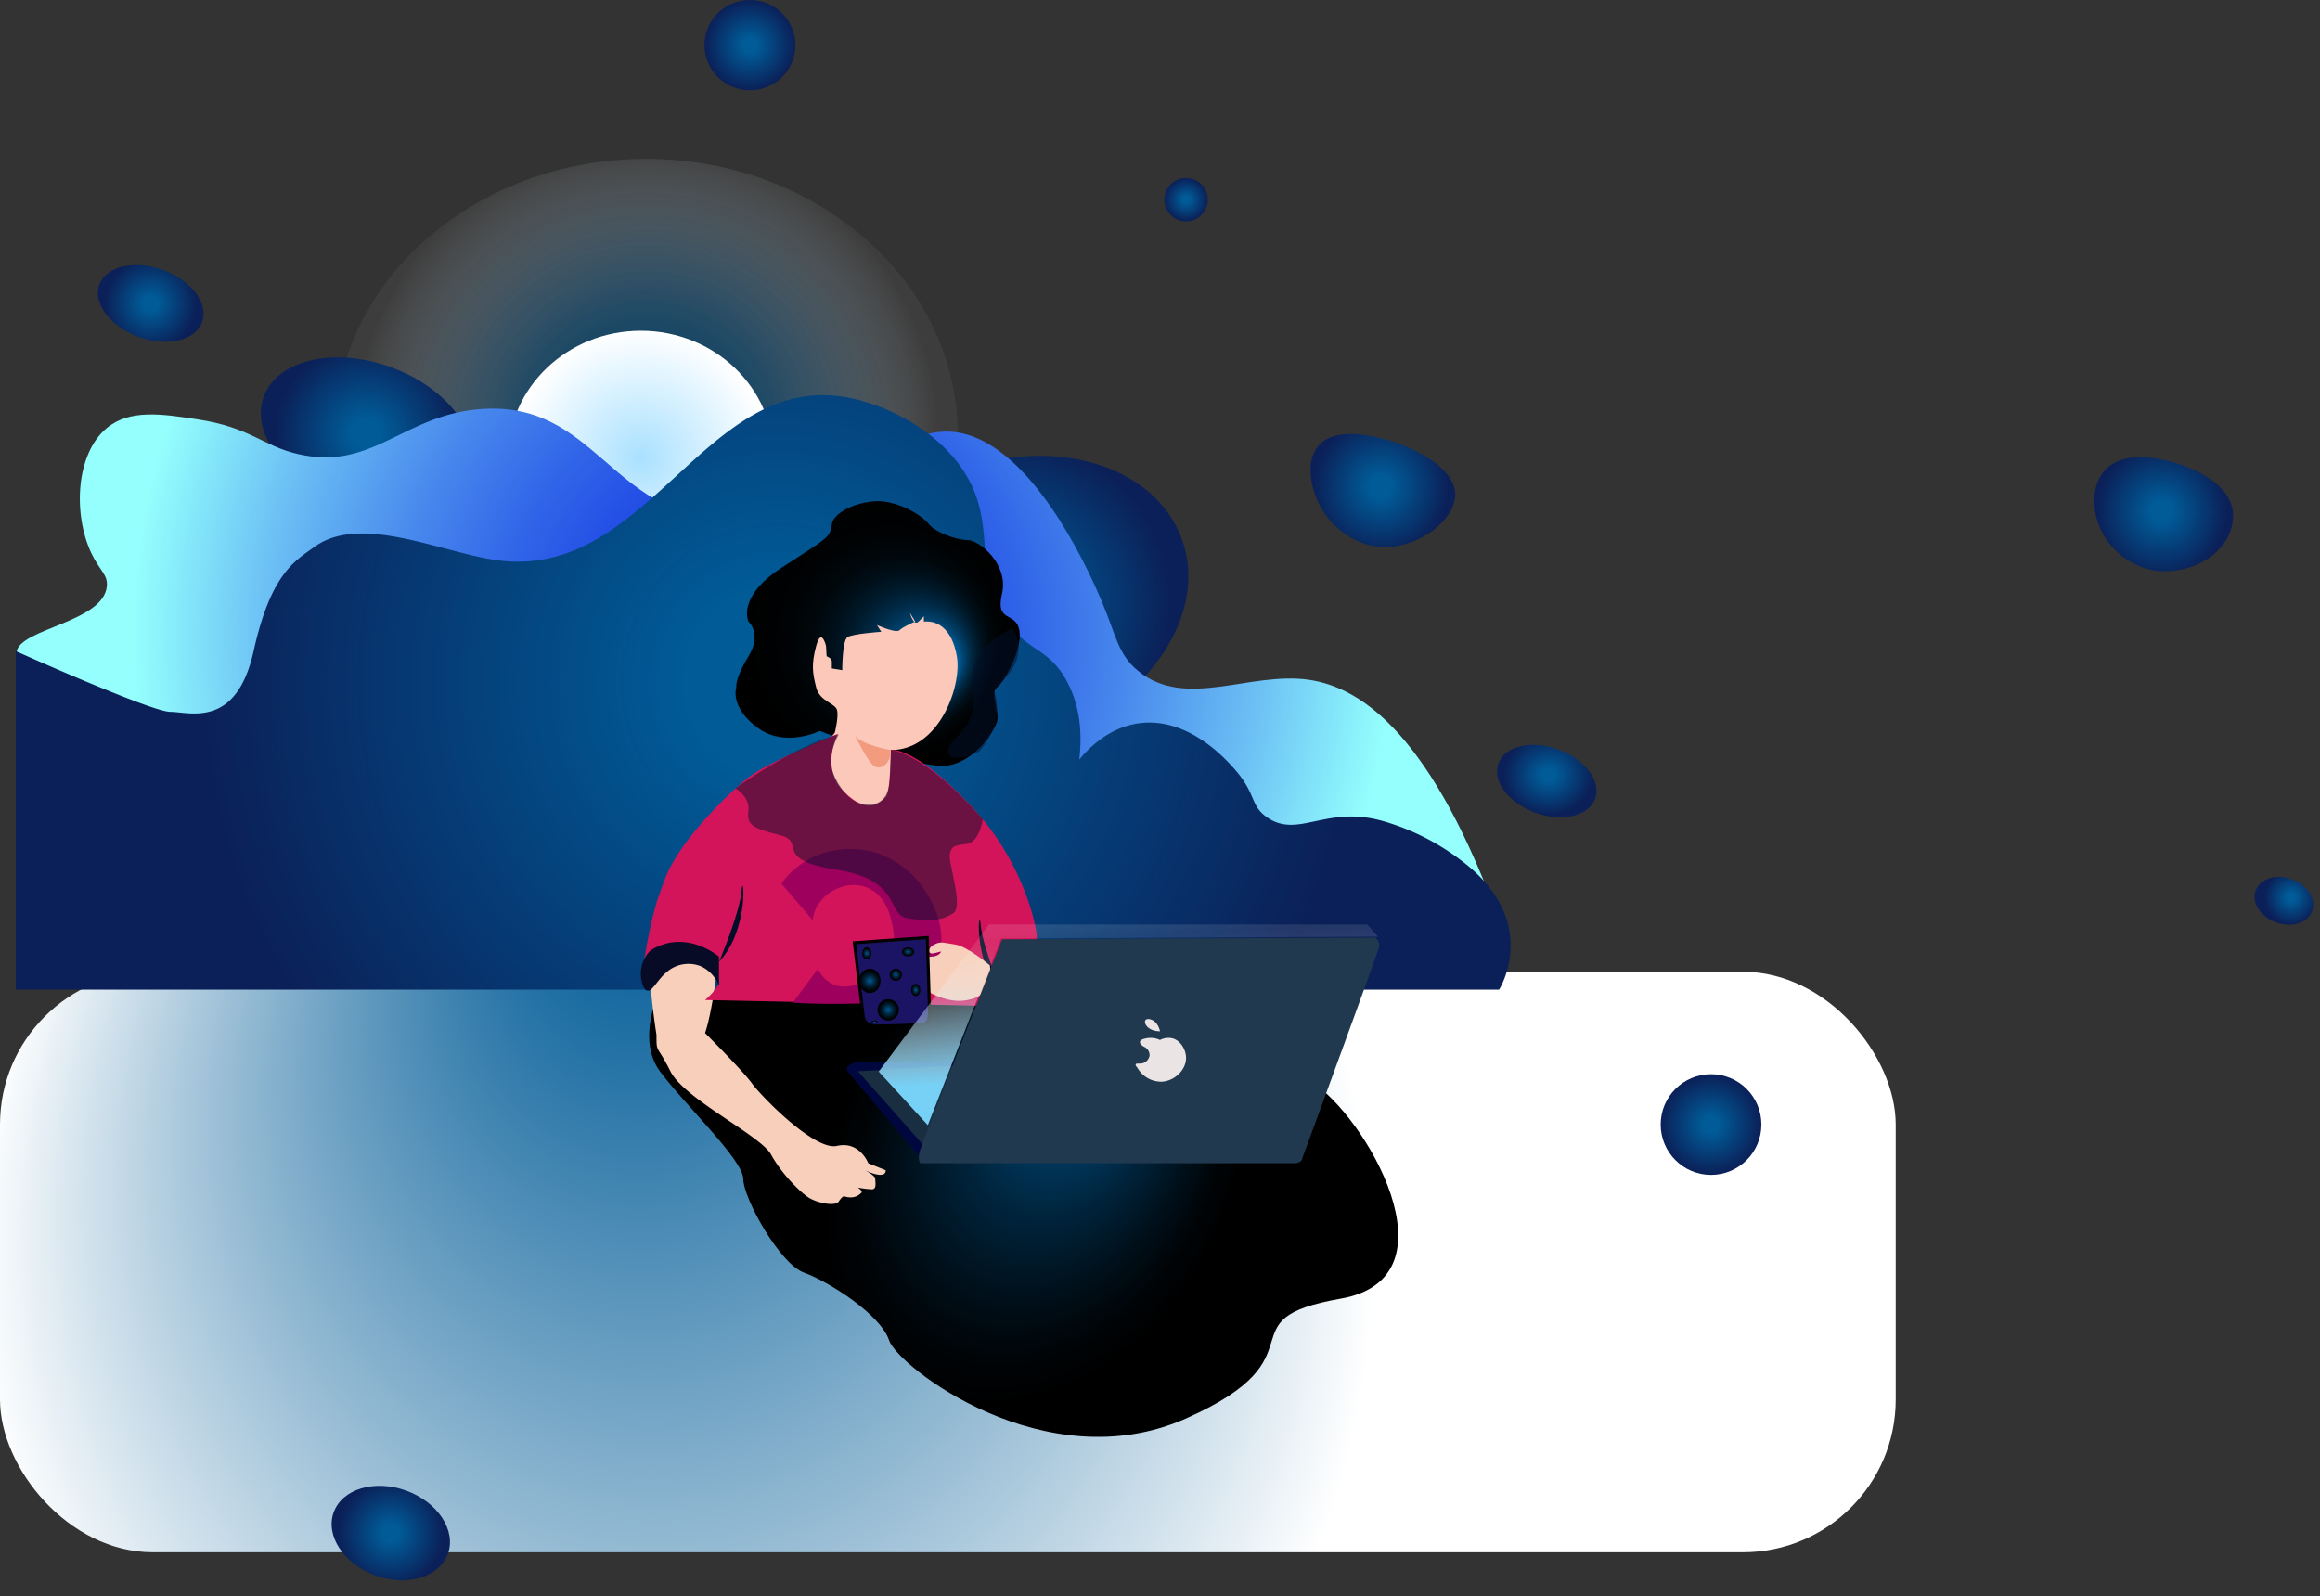 <svg xmlns="http://www.w3.org/2000/svg" xmlns:xlink="http://www.w3.org/1999/xlink" width="759.175" height="522.401" viewBox="0 0 759.175 522.401">
  <rect x="0" y="0" width="759.175" height="522.401" fill="#333333" stroke="none"/>
  <defs>
    <radialGradient id="radial-gradient" cx="0.5" cy="0.5" r="0.533" gradientTransform="matrix(-0.886, 0, 0, 1, 0.943, 0)" gradientUnits="objectBoundingBox">
      <stop offset="0" stop-color="#4d4d4d"/>
      <stop offset="0.36" stop-color="#005b97"/>
      <stop offset="0.45" stop-color="#14689f" stop-opacity="0.929"/>
      <stop offset="0.61" stop-color="#4a8ab5" stop-opacity="0.741"/>
      <stop offset="0.81" stop-color="#a0c2d8" stop-opacity="0.431"/>
      <stop offset="0.99" stop-color="#fff" stop-opacity="0.102"/>
    </radialGradient>
    <radialGradient id="radial-gradient-2" cx="0.5" cy="0.5" r="0.512" gradientTransform="matrix(-0.954, 0, 0, 1, 0.977, 0)" gradientUnits="objectBoundingBox">
      <stop offset="0" stop-color="#aae1ff"/>
      <stop offset="0.99" stop-color="#fff"/>
    </radialGradient>
    <radialGradient id="radial-gradient-3" cx="0.5" cy="0.5" r="0.648" gradientTransform="matrix(0.612, -0.342, -0.223, -0.94, 0.306, 1.141)" gradientUnits="objectBoundingBox">
      <stop offset="0.16" stop-color="#005b97"/>
      <stop offset="0.99" stop-color="#0b2058"/>
    </radialGradient>
    <radialGradient id="radial-gradient-4" cx="0.5" cy="0.5" r="0.444" gradientTransform="matrix(0.452, -0.94, -1.241, -0.342, 0.895, 1.141)" xlink:href="#radial-gradient-3"/>
    <radialGradient id="radial-gradient-5" cx="0.502" cy="0.504" fx="0.592" fy="-0.201" r="1.321" gradientTransform="matrix(-0.278, 0, 0, 0.97, 0.496, 0.015)" gradientUnits="objectBoundingBox">
      <stop offset="0" stop-color="#005b97"/>
      <stop offset="0.19" stop-color="#2a76a8"/>
      <stop offset="0.6" stop-color="#94bad3"/>
      <stop offset="1" stop-color="#fff"/>
    </radialGradient>
    <radialGradient id="radial-gradient-6" cx="0.516" cy="0.435" fy="0.46" r="1.361" gradientTransform="matrix(-0.349, 0, 0, 1, 0.685, 0)" gradientUnits="objectBoundingBox">
      <stop offset="0.17" stop-color="#1d45e4"/>
      <stop offset="0.25" stop-color="#224de5"/>
      <stop offset="0.37" stop-color="#3165e8"/>
      <stop offset="0.52" stop-color="#498aed"/>
      <stop offset="0.7" stop-color="#6bbff4"/>
      <stop offset="0.89" stop-color="#94fffd"/>
    </radialGradient>
    <radialGradient id="radial-gradient-7" cx="0.498" cy="0.504" fx="0.611" fy="0.17" r="0.69" gradientTransform="matrix(-0.423, -0.706, -0.527, 0.885, 0.973, 0.408)" gradientUnits="objectBoundingBox">
      <stop offset="0" stop-color="#005b97"/>
      <stop offset="0.14" stop-color="#003f69"/>
      <stop offset="0.29" stop-color="#00243c"/>
      <stop offset="0.43" stop-color="#00101b"/>
      <stop offset="0.54" stop-color="#000407"/>
      <stop offset="0.62"/>
    </radialGradient>
    <radialGradient id="radial-gradient-8" cx="0.5" cy="0.5" r="0.957" gradientTransform="matrix(-0.398, 0, 0, 1, 0.699, 0)" xlink:href="#radial-gradient-3"/>
    <radialGradient id="radial-gradient-9" cx="0.5" cy="0.5" r="0.557" gradientTransform="matrix(-0.822, 0, 0, 1, 0.911, 0)" xlink:href="#radial-gradient-3"/>
    <radialGradient id="radial-gradient-10" cx="0.5" cy="0.5" r="0.575" gradientTransform="matrix(-0.78, 0, 0, 1, 0.89, 0)" xlink:href="#radial-gradient-3"/>
    <radialGradient id="radial-gradient-11" cx="0.5" cy="0.5" r="0.648" xlink:href="#radial-gradient-3"/>
    <radialGradient id="radial-gradient-12" cx="0.5" cy="0.5" r="0.593" gradientTransform="matrix(0.698, -0.342, -0.254, -0.94, 0.278, 1.141)" xlink:href="#radial-gradient-3"/>
    <radialGradient id="radial-gradient-13" cx="0.5" cy="0.5" r="0.5" gradientTransform="matrix(-1, 0, 0, 1, 1, 0)" xlink:href="#radial-gradient-3"/>
    <radialGradient id="radial-gradient-14" cx="0.5" cy="0.5" r="0.502" gradientTransform="matrix(-0.993, 0, 0, 1, 0.997, 0)" xlink:href="#radial-gradient-3"/>
    <radialGradient id="radial-gradient-15" cx="0.5" cy="0.5" r="0.5" gradientTransform="matrix(-1, 0, 0, 1, 1, 0)" xlink:href="#radial-gradient-3"/>
    <radialGradient id="radial-gradient-16" cx="0.5" cy="0.5" fx="0.246" fy="0.64" r="0.519" gradientTransform="matrix(-0.932, 0, 0, 1, 0.966, 0)" gradientUnits="objectBoundingBox">
      <stop offset="0.2" stop-color="#005b97"/>
      <stop offset="0.22" stop-color="#00558d"/>
      <stop offset="0.29" stop-color="#003f68"/>
      <stop offset="0.37" stop-color="#002b48"/>
      <stop offset="0.46" stop-color="#001b2d"/>
      <stop offset="0.55" stop-color="#000f19"/>
      <stop offset="0.65" stop-color="#00070b"/>
      <stop offset="0.78" stop-color="#000203"/>
      <stop offset="0.99"/>
    </radialGradient>
    <radialGradient id="radial-gradient-17" cx="0.5" cy="0.5" r="0.5" gradientTransform="matrix(-1, 0, 0, 1, 1, 0)" gradientUnits="objectBoundingBox">
      <stop offset="0" stop-color="#005b97"/>
      <stop offset="0.22" stop-color="#003f69"/>
      <stop offset="0.46" stop-color="#00243c"/>
      <stop offset="0.68" stop-color="#00101b"/>
      <stop offset="0.86" stop-color="#000407"/>
      <stop offset="0.98"/>
    </radialGradient>
    <radialGradient id="radial-gradient-18" cx="0.5" xlink:href="#radial-gradient-17"/>
    <radialGradient id="radial-gradient-19" cx="0.5" xlink:href="#radial-gradient-17"/>
    <radialGradient id="radial-gradient-21" cx="0.5" r="0.46" gradientTransform="matrix(-1.2, 0, 0, 1, 1.1, 0)" xlink:href="#radial-gradient-17"/>
    <radialGradient id="radial-gradient-22" cx="0.5" r="0.466" gradientTransform="matrix(-1.167, 0, 0, 1, 1.083, 0)" xlink:href="#radial-gradient-17"/>
    <radialGradient id="radial-gradient-23" cx="0.5" xlink:href="#radial-gradient-17"/>
    <radialGradient id="radial-gradient-24" cx="0.525" cy="0.564" r="0.667" gradientTransform="matrix(0.606, -0.372, -0.22, -0.839, 0.311, 1.263)" xlink:href="#radial-gradient-3"/>
    <radialGradient id="radial-gradient-25" cx="0.493" cy="0.474" r="0.582" gradientTransform="matrix(0.72, -0.335, -0.261, -0.96, 0.177, 1.243)" xlink:href="#radial-gradient-3"/>
    <linearGradient id="linear-gradient" x1="0.608" y1="1.261" x2="0.388" y2="-0.505" gradientUnits="objectBoundingBox">
      <stop offset="0.29" stop-color="#77d1f7"/>
      <stop offset="0.33" stop-color="#8cd8f8" stop-opacity="0.859"/>
      <stop offset="0.43" stop-color="#b5e6fb" stop-opacity="0.588"/>
      <stop offset="0.51" stop-color="#d5f1fd" stop-opacity="0.38"/>
      <stop offset="0.58" stop-color="#ecf8fe" stop-opacity="0.231"/>
      <stop offset="0.64" stop-color="#fafdff" stop-opacity="0.129"/>
      <stop offset="0.68" stop-color="#fff" stop-opacity="0.102"/>
      <stop offset="0.74" stop-color="#f5f7f9" stop-opacity="0.141"/>
      <stop offset="0.81" stop-color="#d5dee7" stop-opacity="0.251"/>
      <stop offset="0.87" stop-color="#a0b4c9" stop-opacity="0.439"/>
      <stop offset="0.92" stop-color="#5779a0" stop-opacity="0.71"/>
      <stop offset="0.97" stop-color="#063972"/>
    </linearGradient>
  </defs>
  <g id="Group_75" data-name="Group 75" transform="translate(-333.852 -437)">
    <ellipse id="Ellipse_156" data-name="Ellipse 156" cx="101.991" cy="90.343" rx="101.991" ry="90.343" transform="translate(443.264 488.99)" opacity="0.5" fill="url(#radial-gradient)"/>
    <ellipse id="Ellipse_157" data-name="Ellipse 157" cx="43.467" cy="41.478" rx="43.467" ry="41.478" transform="translate(500.084 545.242)" fill="url(#radial-gradient-2)"/>
    <ellipse id="Ellipse_158" data-name="Ellipse 158" cx="35.796" cy="23.296" rx="35.796" ry="23.296" transform="translate(479.446 613.182) rotate(-160)" fill="url(#radial-gradient-3)"/>
    <ellipse id="Ellipse_159" data-name="Ellipse 159" cx="46.024" cy="60.797" rx="46.024" ry="60.797" transform="translate(622.05 698.203) rotate(-110)" fill="url(#radial-gradient-4)"/>
    <rect id="Rectangle_501" data-name="Rectangle 501" width="620.336" height="189.982" rx="50" transform="translate(333.852 755.02)" fill="url(#radial-gradient-5)"/>
    <path id="Path_656" data-name="Path 656" d="M953.5,404.756c-22.16-61.757-45.206-78.178-63.07-80.684-19.319-2.716-40.189,9.813-55.683-2.841-6.682-5.46-7.125-11.318-11.932-22.728-3.443-8.182-19.819-45.581-42.047-53.979-26.705-10.1-42.047,29.336-81.252,27.273-37.217-1.96-42.694-38.467-78.979-36.365-26.177,1.511-36.012,20.535-60.8,14.773-11.767-2.739-15.341-8.682-32.955-11.364-11.54-1.756-22.029-3.352-29.546,2.841-10.228,8.443-11.1,28.2-5.114,40.91,2.739,5.813,5.426,7.006,5.114,10.8-.977,11.864-28.512,13.9-29.546,21.591-2.171,16.154,75.57,33.524,75.57,33.524C649.319,372.2,827.835,392.3,953.5,404.756Z" transform="translate(-128.41 335.377)" fill="url(#radial-gradient-6)"/>
    <path id="Path_657" data-name="Path 657" d="M530.565,570s-8.057,15.91-.1,26.705,27.273,28.978,27.273,35.228,11.932,27.842,19.887,30.683,25,13.637,27.842,22.16S656.6,730.8,702.626,710.345s11.364-32.387,50.57-39.206,7.955-60.229-9.659-71.025S691.637,570,691.637,570Z" transform="translate(19.322 190.872)" fill="url(#radial-gradient-7)"/>
    <path id="Path_658" data-name="Path 658" d="M462.232,311.347s10.8,4.852,22.518,9.767c11.983,5.006,24.893,10.12,28.052,10.12,6.25,0,21.591,5.682,27.273-19.887s13.637-29.546,19.887-34.092c15.58-11.33,43.047,2.608,61.365,4.546,47.933,5.063,66.422-60.666,111.651-53.695,14.557,2.244,34.188,12.37,42.047,28.978,7.71,16.285.278,30.711,12.784,46.308,6.222,7.756,12.267,7.574,17.614,16.478,5.636,9.381,5.682,19.762,4.83,26.989,2.813-3.443,9.659-10.676,19.887-11.932C845.9,333,858.061,346.609,860.822,349.7c7.654,8.563,5.114,12.165,11.08,16.194,10.12,6.818,19.114-4.176,37.655,1.063A77.48,77.48,0,0,1,935.54,380.1c26.137,19.887,12.1,42.047,12.1,42.047H462.232Z" transform="translate(-123.232 338.727)" fill="url(#radial-gradient-8)"/>
    <path id="Path_659" data-name="Path 659" d="M46.686,282.452c2.028,9.381,11.25,18.182,22.444,18.182,12.4,0,22.444-8.142,22.444-18.182,0-11.029-15.381-16.722-22.444-18.182-3.648-.756-13.927-2.881-19.6,3.409C44.663,273.071,46.4,281.089,46.686,282.452Z" transform="translate(973.014 323.302)" fill="url(#radial-gradient-9)"/>
    <path id="Path_660" data-name="Path 660" d="M495.451,269.3c2.773,8.767,11.569,17.58,23.012,17.614,11.836.034,23.455-9.313,23.012-17.614-.483-9.057-15.267-15.512-22.273-17.421-.341-.1-.619-.165-.739-.193-4.392-1.136-16.478-4.227-21.876,2.273C492.252,259.164,494.843,267.369,495.451,269.3Z" transform="translate(268.56 329.073)" fill="url(#radial-gradient-10)"/>
    <ellipse id="Ellipse_160" data-name="Ellipse 160" cx="17.91" cy="11.659" rx="17.91" ry="11.659" transform="translate(396.015 553.377) rotate(-160)" fill="url(#radial-gradient-11)"/>
    <ellipse id="Ellipse_161" data-name="Ellipse 161" cx="19.887" cy="14.773" rx="19.887" ry="14.773" transform="translate(475.365 959.401) rotate(-160)" fill="url(#radial-gradient-12)"/>
    <circle id="Ellipse_162" data-name="Ellipse 162" cx="16.478" cy="16.478" r="16.478" transform="translate(877.276 788.538)" fill="url(#radial-gradient-13)"/>
    <ellipse id="Ellipse_163" data-name="Ellipse 163" cx="14.875" cy="14.773" rx="14.875" ry="14.773" transform="translate(564.375 437)" fill="url(#radial-gradient-14)"/>
    <circle id="Ellipse_164" data-name="Ellipse 164" cx="7.102" cy="7.102" r="7.102" transform="translate(714.862 495.24)" fill="url(#radial-gradient-15)"/>
    <path id="Path_661" data-name="Path 661" d="M844.769,545.506s-1.7,17.614-4.546,26.137c0,0,12.5,12.5,15.341,16.478s20.455,22.16,27.842,20.455,10.228,5.682,10.228,5.682l5.682,2.273s.438,2.6-4.37.989a24.841,24.841,0,0,1-2.449-.989s3.409,1.7,3.409,2.841.568,3.409-1.136,3.409a30.589,30.589,0,0,1-4.546-.568s1.7,1.136,1.136,1.7-2.273,2.273-5.682,1.136c0,0-.568,0-1.7,1.7s-6.818.568-9.659-1.136-9.091-7.955-12.5-14.2-28.41-18.182-32.955-27.273-4.546-5.682-4.546-11.932c0,0-3.409-21.023-1.7-28.41S844.769,545.506,844.769,545.506Z" transform="translate(-275.649 203.434)" fill="#f7cfba"/>
    <path id="Path_662" data-name="Path 662" d="M772.435,363.853s-11.364,5.682-20.455-1.136-6.818-13.069-6.818-13.069-.568-2.841,3.977-10.228,0-11.364,0-11.364-3.977-7.955,10.8-17.614,15.91-9.659,16.478-14.2,10.8-8.523,17.614-7.387,12.5,5.114,14.2,7.387,8.523,5.114,12.5,5.114,13.637,7.955,11.364,17.614,4.546,5.682,5.682,11.932-5.114,17.046-7.387,18.751,1.136,7.955,0,11.364-7.387,13.069-16.478,14.2S772.435,363.853,772.435,363.853Z" transform="translate(-170.36 312.358)" fill="url(#radial-gradient-16)"/>
    <path id="Path_663" data-name="Path 663" d="M806.236,397.888s3.977,14.2,0,17.614-11.932,2.841-21.023-3.409,2.671-19.887,2.671-19.887,1.307-5.114.739-7.387-5.682-2.841-6.818-7.387-1.7-7.387,0-13.637,3.21,0,3.21,0l.2,3.409s1.7.568,1.7,1.7v2.273l3.409.568s0-9.659,1.7-10.8,11.08-1.756,11.08-1.756l-1.421-2.222s6.25,2.841,7.387,1.7,5.114-2.841,5.114-2.841l-1.7-2.841s1.136,4.546,2.841,2.841l1.7-1.7v1.7h1.136c2.841,0,7.955,1.7,9.659,11.364S822.145,397.888,806.236,397.888Z" transform="translate(-180.864 284.574)" fill="#fcc8ba"/>
    <path id="Path_664" data-name="Path 664" d="M864.194,488.187s-2.841-22.16-21.591-42.047-26.137-18.182-26.137-18.182,0,13.637-1.7,15.341-5.682,6.25-13.637-1.7-1.989-18.955-1.989-18.955-21.876,8.728-28.694,13.841-17.046,15.909-22.16,23.3S742.6,470,740.327,476.255s-5.682,24.432-5.114,27.273,1.7-3.977,5.682-5.114,12.5-1.7,14.773-.568,5.114,3.977,4.546,6.25-4.546,5.682-4.546,5.682l108.526,2.273Z" transform="translate(-191.094 254.503)" fill="#d4145a"/>
    <path id="Path_665" data-name="Path 665" d="M762.421,554.646s-6.818-15.909-7.387-23.3S752.193,543.85,762.421,554.646Z" transform="translate(-100.27 208.255)" fill="#050c28"/>
    <path id="Path_666" data-name="Path 666" d="M800.237,512.3,790.01,500.364S796.828,489,812.738,489,836.6,502.069,836.6,502.069c1.233,1.7,7.824,11,5.114,22.16-.472,1.949-2.034,8.381-7.671,12.216-1.659,1.136-3.892,2.182-13.637,2.841a218.993,218.993,0,0,1-26.705,0h0l8.239-11.08s2.841,6.818,10.228,5.682,18.182-4.546,13.637-22.16S801.374,500.364,800.237,512.3Z" transform="translate(-200.435 225.849)" fill="#9e005d"/>
    <path id="Path_667" data-name="Path 667" d="M847.114,450.808s-1.136,7.421-5.114,7.989-5.114.568-5.682,3.409,4.546,17.046,1.136,19.319-7.387,2.841-14.773,1.7-1.7-12.5-23.3-15.91-9.659-9.091-18.75-11.364-10.8-3.409-10.228-7.955-4.227-7.358-4.227-7.358S785.766,426.409,799.971,423c0,0-4.017,6.818-2.006,12.222s5.716,9.449,8.693,10.262,9.563,1.7,9.96-7.841l.4-9.529S827.778,428.608,847.114,450.808Z" transform="translate(-191.645 254.347)" fill="#02102d" opacity="0.5"/>
    <path id="Path_668" data-name="Path 668" d="M782.752,550.32s-7.387-6.25-11.364-6.818-4.546-1.136-6.818,0-2.273,3.409,0,2.841l2.273-.568s-.568,1.7-3.409,1.7-1.136,2.841-.568,2.841-1.7,2.273,0,3.409c0,0-1.7,2.273,0,2.841,0,0-2.273,1.7,1.7,3.409s7.955,2.841,13.068,1.136S783.32,553.161,782.752,550.32Z" transform="translate(-124.993 202.598)" fill="#f7cfba"/>
    <path id="Path_669" data-name="Path 669" d="M820.7,540l-23.864,1.7,2.841,23.864s0,3.409,4.546,3.409,14.944-.489,14.944-.489,2.415,0,2.273-4.307S820.7,540,820.7,540Z" transform="translate(-183.4 203.827)" fill="#1b1464" stroke="#000" stroke-miterlimit="10" stroke-width="1"/>
    <ellipse id="Ellipse_165" data-name="Ellipse 165" cx="2" cy="1.5" rx="2" ry="1.5" transform="translate(629 747)" fill="url(#radial-gradient-17)"/>
    <circle id="Ellipse_166" data-name="Ellipse 166" cx="2" cy="2" r="2" transform="translate(625 754)" fill="url(#radial-gradient-18)"/>
    <circle id="Ellipse_167" data-name="Ellipse 167" cx="3.5" cy="3.5" r="3.5" transform="translate(621 764)" fill="url(#radial-gradient-19)"/>
    <ellipse id="Ellipse_168" data-name="Ellipse 168" cx="1.5" cy="2" rx="1.5" ry="2" transform="translate(632 759)" fill="url(#radial-gradient-17)"/>
    <ellipse id="Ellipse_169" data-name="Ellipse 169" cx="1.5" cy="2" rx="1.5" ry="2" transform="translate(616 747)" fill="url(#radial-gradient-21)"/>
    <path id="Path_670" data-name="Path 670" d="M714.382,613.977l23.864,28.41,50-32.387-71.593,1.136S713.246,612.273,714.382,613.977Z" transform="translate(-103.216 173.6)" fill="#00073f"/>
    <ellipse id="Ellipse_170" data-name="Ellipse 170" cx="3.5" cy="4" rx="3.5" ry="4" transform="translate(615 754)" fill="url(#radial-gradient-22)"/>
    <ellipse id="Ellipse_171" data-name="Ellipse 171" cx="1" cy="0.5" rx="1" ry="0.5" transform="translate(619 771)" fill="url(#radial-gradient-23)"/>
    <path id="Path_671" data-name="Path 671" d="M714.15,613.977l23.461,26.467,47-30.444Z" transform="translate(-99.574 173.6)" fill="#192e41"/>
    <path id="Path_672" data-name="Path 672" d="M565.14,540.568,687.3,540a3.165,3.165,0,0,1,1.136,3.409c-.568,2.273-25,68.752-25,68.752s0,1.7-2.841,1.7H538.435s-1.136-1.136,0-4.546S565.14,540.568,565.14,540.568Z" transform="translate(96.596 203.827)" fill="#20394f"/>
    <path id="Path_673" data-name="Path 673" d="M669.081,590.94s-.568-3.409-3.409-3.977S663.967,590.94,669.081,590.94Z" transform="translate(44.361 183.569)" fill="#ebe4e4"/>
    <path id="Path_674" data-name="Path 674" d="M657.127,598.473a5.915,5.915,0,0,1,3.977-.568c2.841.693,4.455,3.807,4.546,6.25.136,3.932-3.585,7.648-7.773,7.955a8.907,8.907,0,0,1-8.137-4.546c-.608-.648-.642-.966-.568-1.136.233-.506,1.534.08,2.841-.568a3.155,3.155,0,0,0,1.7-2.273,3.034,3.034,0,0,0-1.7-2.841c-.932-.449-1.54-1.136-1.455-1.671.119-.756,1.483-1.034,2.136-1.17a7.227,7.227,0,0,1,4.432.568Z" transform="translate(56.315 178.878)" fill="#ebe4e4"/>
    <path id="Path_675" data-name="Path 675" d="M904.069,535.076s6.818-15.909,7.387-23.3S914.3,524.28,904.069,535.076Z" transform="translate(-334.949 216.706)" fill="#050c28"/>
    <path id="Path_676" data-name="Path 676" d="M943.729,556.987a11.29,11.29,0,0,0-5.966-6.534,10.915,10.915,0,0,0-7.762-.1c-5.8,2.148-7.591,8.745-9.853,8.057-.756-.233-1.091-1.136-1.42-1.989a10.8,10.8,0,0,1,2.273-10.8c.119-.125.222-.222.284-.284a17.676,17.676,0,0,1,5.966-2.489c8.341-1.739,15.16,3.409,16.478,4.477Z" transform="translate(-374.61 202.75)" fill="#070b26"/>
    <path id="Path_677" data-name="Path 677" d="M831.4,427.651s-10.228-1.7-11.932-5.114,3.977,8.523,6.25,10.228S831.4,432.2,831.4,427.651Z" transform="translate(-206.025 254.811)" fill="#f29b7e"/>
    <ellipse id="Ellipse_172" data-name="Ellipse 172" cx="16.858" cy="11.012" rx="16.858" ry="11.012" transform="translate(852.083 708.724) rotate(-160)" fill="url(#radial-gradient-24)"/>
    <ellipse id="Ellipse_173" data-name="Ellipse 173" cx="9.841" cy="7.523" rx="9.841" ry="7.523" transform="translate(1087.882 742.249) rotate(-160)" fill="url(#radial-gradient-25)"/>
    <path id="Path_678" data-name="Path 678" d="M702.007,536.477l-123.3.568-23.984,61.121-16.074-17.54L574.731,532.5H698.6Z" transform="translate(82.744 207.065)" fill="url(#linear-gradient)"/>
    <path id="Path_679" data-name="Path 679" d="M755.713,402.342s-9.529,4.546-10.1,0,10.228-6.818,7.955-20.455S766.64,362,766.64,362a11.831,11.831,0,0,1,0,13.108c-4.546,6.784-6.25,6.779-6.25,6.779S765.242,391.5,755.713,402.342Z" transform="translate(-101.494 280.687)" fill="#02102d" opacity="0.5"/>
  </g>
</svg>
